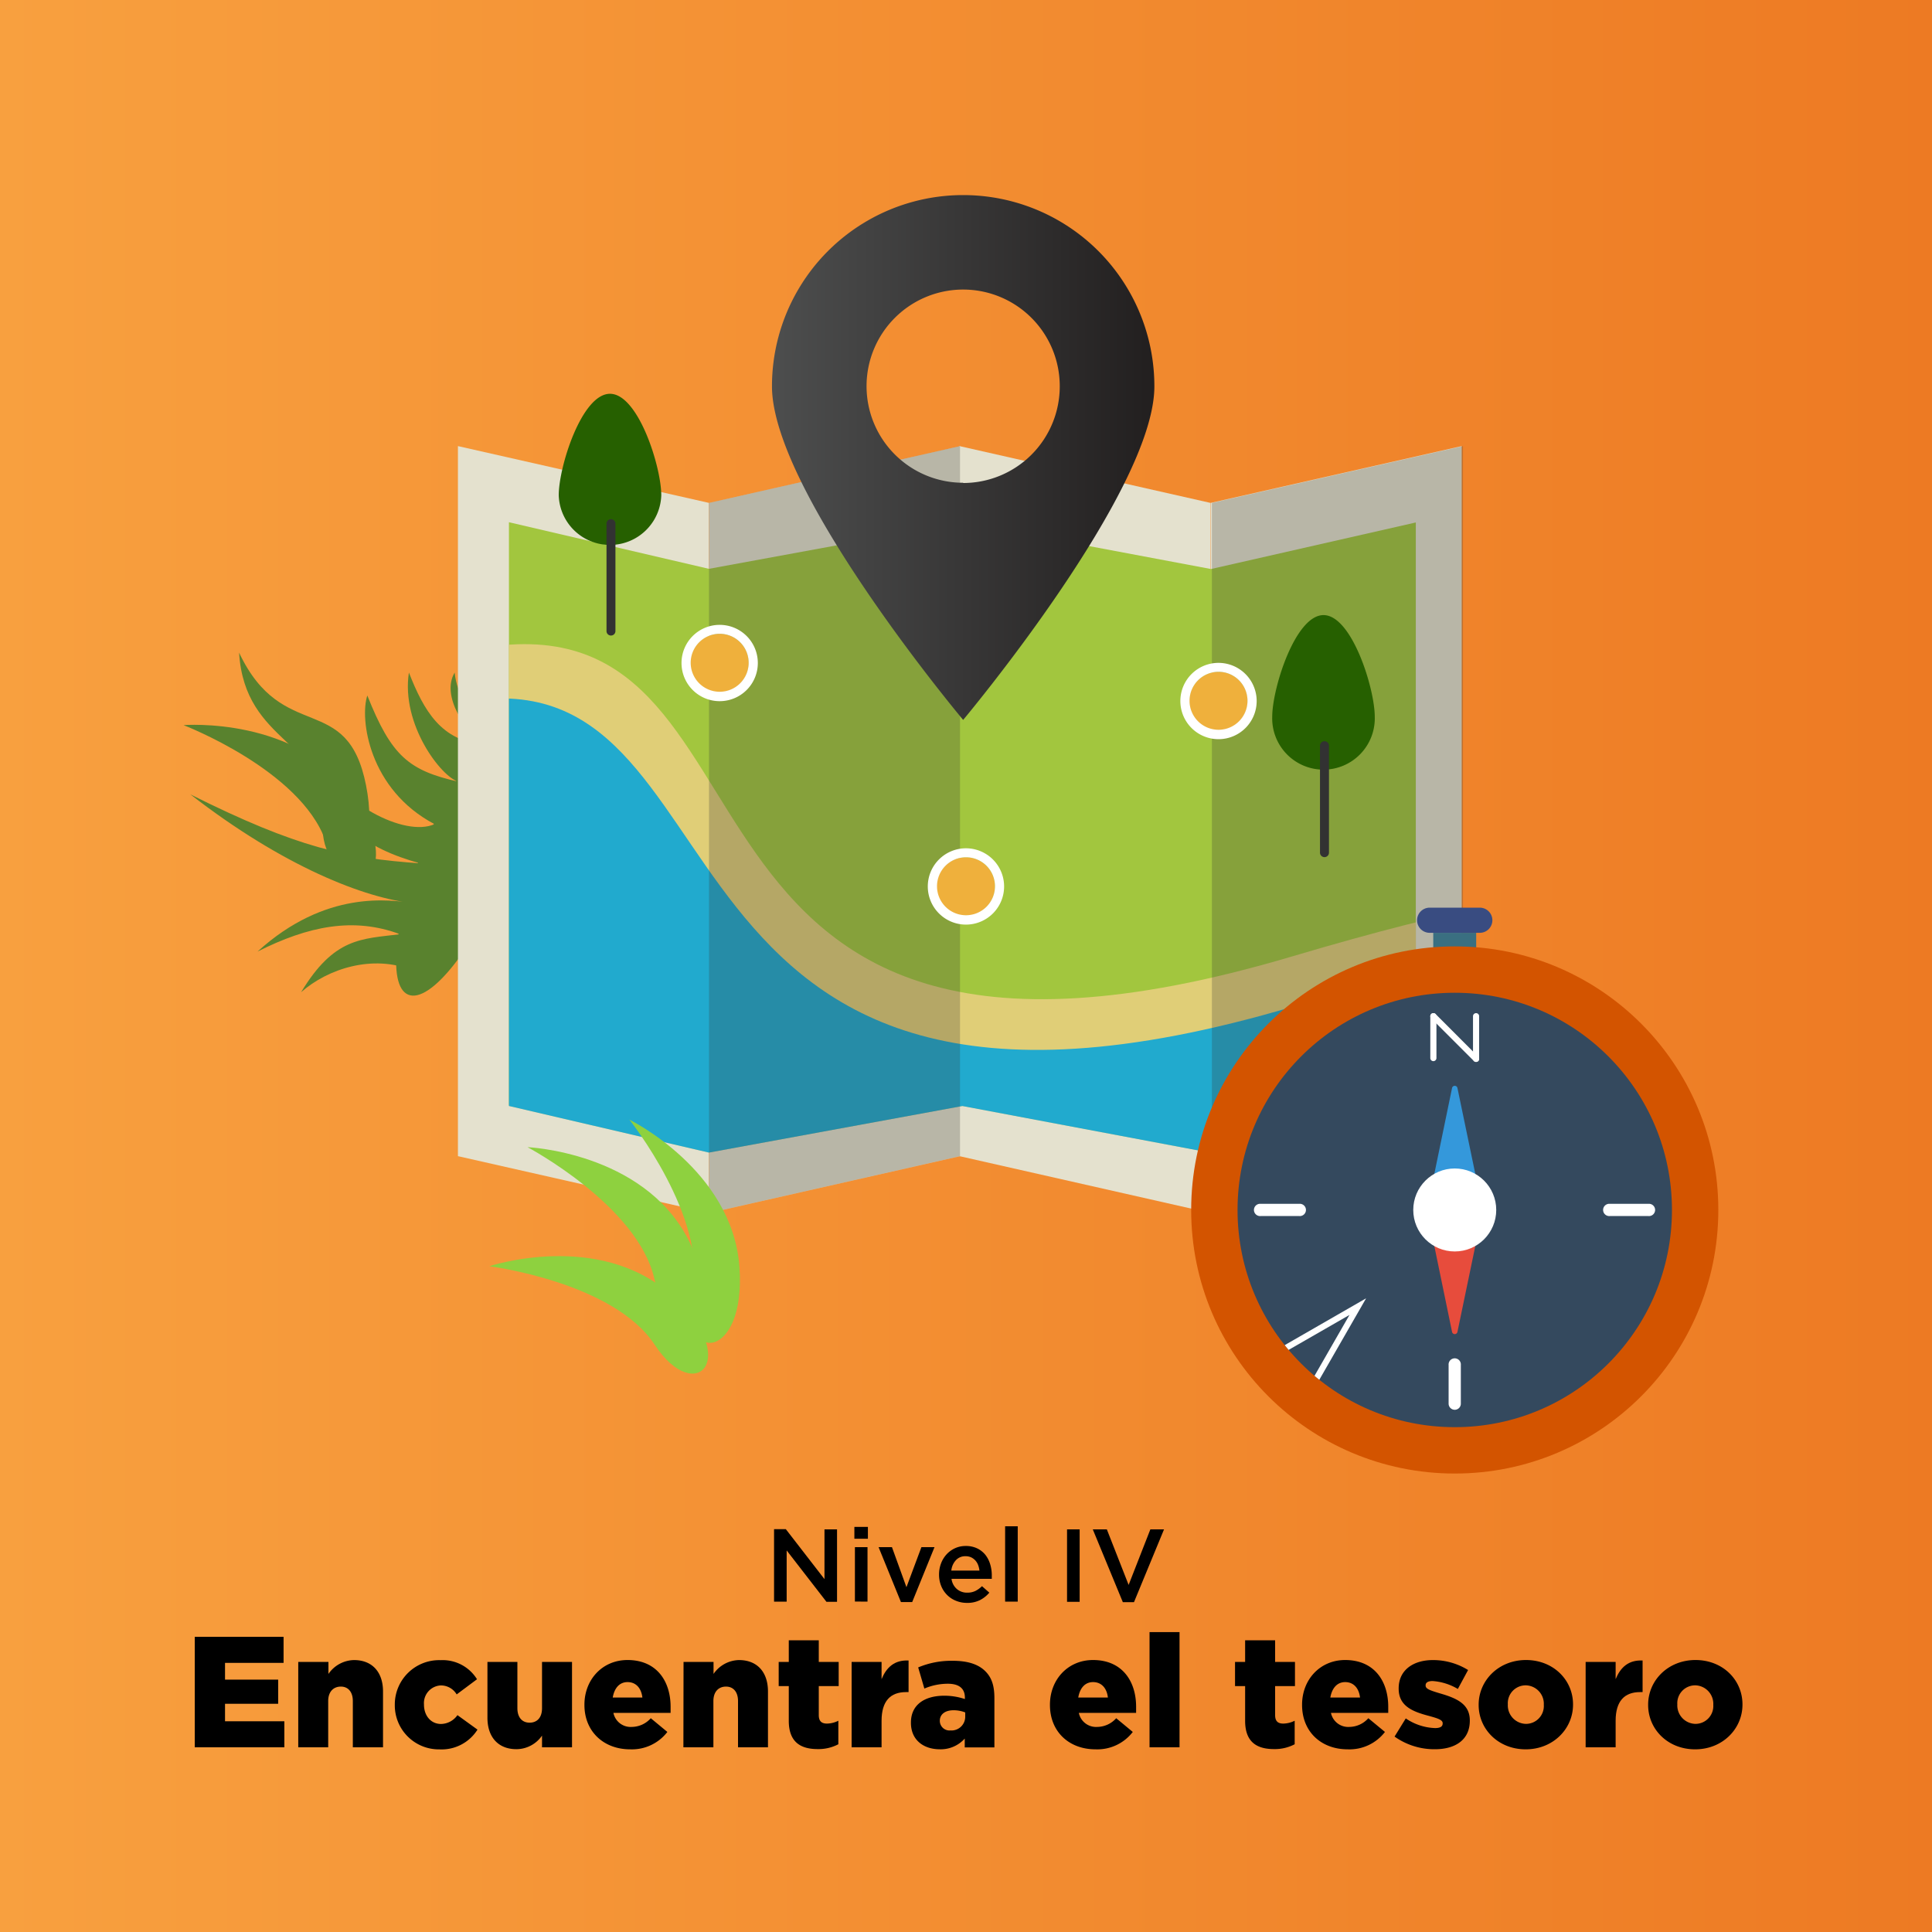 <svg xmlns="http://www.w3.org/2000/svg" xmlns:xlink="http://www.w3.org/1999/xlink" viewBox="0 0 400 400"><defs><style>.cls-1{mask:url(#mask);filter:url(#luminosity-noclip-2);}.cls-2{mix-blend-mode:multiply;fill:url(#linear-gradient);}.cls-3{fill:none;}.cls-4{isolation:isolate;}.cls-5{fill:url(#linear-gradient-2);}.cls-6{fill:#59822e;}.cls-7{fill:#e4e1ce;}.cls-8{fill:#ef5854;}.cls-9{fill:#a2c63e;}.cls-10{clip-path:url(#clip-path);}.cls-11{fill:#e0ce77;}.cls-12{fill:#21aace;}.cls-13{fill:#353535;opacity:0.25;}.cls-14{fill:#266000;}.cls-15{fill:#323232;}.cls-16{mask:url(#mask-2);}.cls-17{fill:url(#linear-gradient-3);}.cls-18{fill:url(#linear-gradient-4);}.cls-19{fill:#efb03c;}.cls-20{fill:#fff;}.cls-21{fill:#8ed13f;}.cls-22{fill:#3a6f81;}.cls-23{fill:#394c81;}.cls-24{fill:#d35400;}.cls-25{fill:#34495e;}.cls-26{mix-blend-mode:screen;}.cls-27{fill:#3498db;}.cls-28{fill:#e74c3c;}.cls-29{clip-path:url(#clip-path-2);}.cls-30{filter:url(#luminosity-noclip);}</style><filter id="luminosity-noclip" x="199.41" y="-9540.79" width="51.5" height="32766" filterUnits="userSpaceOnUse" color-interpolation-filters="sRGB"><feFlood flood-color="#fff" result="bg"/><feBlend in="SourceGraphic" in2="bg"/></filter><mask id="mask" x="199.41" y="-9540.79" width="51.5" height="32766" maskUnits="userSpaceOnUse"><g class="cls-30"/></mask><linearGradient id="linear-gradient" x1="240.79" y1="132.91" x2="204.69" y2="119.86" gradientUnits="userSpaceOnUse"><stop offset="0"/><stop offset="1" stop-color="#fff"/></linearGradient><linearGradient id="linear-gradient-2" x1="-0.39" y1="200" x2="400.39" y2="200" gradientUnits="userSpaceOnUse"><stop offset="0" stop-color="#f8a03f"/><stop offset="1" stop-color="#ed7a23"/></linearGradient><clipPath id="clip-path"><polygon id="SVGID" class="cls-3" points="250.72 118.04 199.31 108.37 199.31 108.34 199.26 108.36 199.2 108.34 199.2 108.37 146.77 117.99 105.37 108.34 105.37 228.98 146.77 238.63 199.26 228.99 250.7 238.68 293.13 229.02 293.13 108.39 250.72 118.04"/></clipPath><filter id="luminosity-noclip-2" x="199.41" y="97.84" width="51.5" height="65.05" filterUnits="userSpaceOnUse" color-interpolation-filters="sRGB"><feFlood flood-color="#fff" result="bg"/><feBlend in="SourceGraphic" in2="bg"/></filter><mask id="mask-2" x="199.41" y="97.84" width="51.5" height="65.05" maskUnits="userSpaceOnUse"><g class="cls-1"><polygon class="cls-2" points="199.41 149.01 233.95 162.89 250.91 104.12 224.1 97.84 199.41 149.01"/></g></mask><linearGradient id="linear-gradient-3" x1="240.79" y1="132.91" x2="204.69" y2="119.86" gradientUnits="userSpaceOnUse"><stop offset="0" stop-color="#744740"/><stop offset="1" stop-color="#003f00"/></linearGradient><linearGradient id="linear-gradient-4" x1="159.83" y1="94.7" x2="238.98" y2="94.7" gradientUnits="userSpaceOnUse"><stop offset="0" stop-color="#4d4e4e"/><stop offset="1" stop-color="#221f1f"/></linearGradient><clipPath id="clip-path-2"><circle id="SVGID-2" data-name="SVGID" class="cls-3" cx="301.19" cy="250.51" r="44.97"/></clipPath></defs><title>NIVEL 4 copy</title><g class="cls-4"><g id="Ñëîé_1" data-name="Ñëîé 1"><rect class="cls-5" x="-0.39" y="-0.39" width="400.78" height="400.78"/><path d="M170.7,316.64h2.6v15h-2.19L162.87,321V331.6h-2.61v-15h2.44l8,10.34Z"/><path d="M176.89,318.58v-2.45h2.8v2.45Zm.11,13V320.32h2.61V331.6Z"/><path d="M190.77,320.32h2.71l-4.62,11.37h-2.33l-4.63-11.37h2.77l3,8.29Z"/><path d="M198.12,329a3.17,3.17,0,0,0,2.14.74,3.73,3.73,0,0,0,1.66-.34,5.39,5.39,0,0,0,1.39-1l1.52,1.34a6.26,6.26,0,0,1-1.93,1.54,5.77,5.77,0,0,1-2.69.58,5.88,5.88,0,0,1-2.27-.43,5.33,5.33,0,0,1-1.84-1.2,5.55,5.55,0,0,1-1.23-1.85,6.18,6.18,0,0,1-.45-2.4,6.42,6.42,0,0,1,.41-2.29,5.84,5.84,0,0,1,1.14-1.87,5.5,5.5,0,0,1,1.74-1.27,5.24,5.24,0,0,1,2.23-.47,5.35,5.35,0,0,1,2.36.49A4.93,4.93,0,0,1,204,321.9a5.87,5.87,0,0,1,1,1.94,7.82,7.82,0,0,1,.34,2.33c0,.12,0,.23,0,.34s0,.24,0,.37H197A3.34,3.34,0,0,0,198.12,329Zm4.66-3.83a4.45,4.45,0,0,0-.28-1.17,2.91,2.91,0,0,0-.58-.94,2.85,2.85,0,0,0-.86-.63,2.66,2.66,0,0,0-1.15-.23,2.6,2.6,0,0,0-2,.82,3.68,3.68,0,0,0-.95,2.15Z"/><path d="M208.1,331.6V316h2.61v15.6Z"/><path d="M223.53,316.64v15h-2.61v-15Z"/><path d="M238.17,316.64H241l-6.22,15.07h-2.31l-6.22-15.07h2.91l4.51,11.5Z"/><path d="M40.32,338.89H58.71v5.39H46.59v3.47h11v5h-11v3.62H58.87v5.39H40.32Z"/><path d="M61.75,344.09H68v2.48a6.57,6.57,0,0,1,5.3-2.87c3.75,0,6,2.48,6,6.5v11.56H73.05v-9.57c0-1.93-1-3-2.48-3s-2.62,1-2.62,3v9.57h-6.2Z"/><path d="M81.74,353v-.07a9.18,9.18,0,0,1,9.47-9.21,8.36,8.36,0,0,1,7.55,3.95l-4.21,3.14a3.8,3.8,0,0,0-3.3-1.86,3.66,3.66,0,0,0-3.47,3.92v.06c0,2.29,1.44,4,3.53,4a4.25,4.25,0,0,0,3.4-1.83l4.15,3A8.78,8.78,0,0,1,91,362.19,9.12,9.12,0,0,1,81.74,353Z"/><path d="M100.92,355.65V344.09h6.2v9.57c0,1.93,1,3,2.52,3s2.58-1,2.58-3v-9.57h6.21v17.67h-6.21v-2.42a6.48,6.48,0,0,1-5.29,2.81C103.17,362.15,100.92,359.67,100.92,355.65Z"/><path d="M121,353v-.07c0-5.16,3.69-9.24,8.92-9.24,6.11,0,8.92,4.47,8.92,9.67,0,.39,0,.85,0,1.27H127a3.64,3.64,0,0,0,3.82,2.91,5.34,5.34,0,0,0,3.92-1.8l3.43,2.84a9.26,9.26,0,0,1-7.68,3.6C125,362.19,121,358.5,121,353Zm12-1.54c-.23-2-1.37-3.2-3.07-3.2s-2.74,1.27-3.07,3.2Z"/><path d="M141.52,344.09h6.21v2.48A6.55,6.55,0,0,1,153,343.7c3.76,0,6,2.48,6,6.5v11.56h-6.2v-9.57c0-1.93-1-3-2.49-3s-2.61,1-2.61,3v9.57h-6.21Z"/><path d="M163.31,356.27v-7.18h-2.09v-5h2.09v-4.48h6.21v4.48h4.12v5h-4.12v6c0,1.24.56,1.76,1.7,1.76a5.41,5.41,0,0,0,2.35-.59v4.87a8.85,8.85,0,0,1-4.31,1C165.54,362.12,163.31,360.49,163.31,356.27Z"/><path d="M176.32,344.09h6.2v3.56c1-2.42,2.65-4,5.59-3.86v6.54h-.52c-3.24,0-5.07,1.86-5.07,5.94v5.49h-6.2Z"/><path d="M188.6,356.7v-.07c0-3.66,2.78-5.55,6.93-5.55a13.48,13.48,0,0,1,4.24.69v-.3c0-1.83-1.14-2.87-3.53-2.87a12.4,12.4,0,0,0-4.86,1l-1.28-4.38a17.71,17.71,0,0,1,7.16-1.37c3.17,0,5.32.75,6.73,2.15s1.89,3.14,1.89,5.62v10.16h-6.14v-1.83a6.66,6.66,0,0,1-5.2,2.22C191.18,362.15,188.6,360.23,188.6,356.7Zm11.24-1.34v-.82a6.57,6.57,0,0,0-2.42-.45c-1.8,0-2.84.88-2.84,2.18v.07a2,2,0,0,0,2.19,1.93A2.85,2.85,0,0,0,199.84,355.36Z"/><path d="M217.38,353v-.07c0-5.16,3.69-9.24,8.92-9.24,6.11,0,8.92,4.47,8.92,9.67,0,.39,0,.85,0,1.27H223.36a3.64,3.64,0,0,0,3.82,2.91,5.34,5.34,0,0,0,3.92-1.8l3.43,2.84a9.26,9.26,0,0,1-7.68,3.6C221.3,362.19,217.38,358.5,217.38,353Zm12-1.54c-.23-2-1.37-3.2-3.07-3.2s-2.74,1.27-3.07,3.2Z"/><path d="M238,337.91h6.21v23.85H238Z"/><path d="M257.79,356.27v-7.18H255.7v-5h2.09v-4.48H264v4.48h4.11v5H264v6c0,1.24.55,1.76,1.7,1.76a5.45,5.45,0,0,0,2.35-.59v4.87a8.85,8.85,0,0,1-4.31,1C260,362.12,257.79,360.49,257.79,356.27Z"/><path d="M269.58,353v-.07c0-5.16,3.7-9.24,8.92-9.24,6.11,0,8.92,4.47,8.92,9.67,0,.39,0,.85,0,1.27H275.56a3.65,3.65,0,0,0,3.82,2.91,5.34,5.34,0,0,0,3.92-1.8l3.44,2.84a9.26,9.26,0,0,1-7.68,3.6C273.5,362.19,269.58,358.5,269.58,353Zm12-1.54c-.23-2-1.38-3.2-3.07-3.2s-2.75,1.27-3.08,3.2Z"/><path d="M288.73,359.54l2.32-3.76a11.45,11.45,0,0,0,6.07,2c1.08,0,1.57-.33,1.57-.95v-.06c0-.69-1-1-2.84-1.51-3.5-.91-6.27-2.09-6.27-5.65v-.06c0-3.76,3-5.85,7.09-5.85a13.76,13.76,0,0,1,7.28,2.06l-2.12,3.92a11.87,11.87,0,0,0-5.23-1.64c-1,0-1.44.36-1.44.85V349c0,.68,1,1,2.88,1.57,3.49,1,6.27,2.19,6.27,5.62v.06c0,3.89-2.91,5.91-7.22,5.91A14.21,14.21,0,0,1,288.73,359.54Z"/><path d="M306.14,353v-.07c0-5,4.12-9.24,9.8-9.24s9.74,4.15,9.74,9.18v.06c0,5-4.12,9.25-9.8,9.25S306.14,358,306.14,353Zm13.49,0v-.07a3.82,3.82,0,0,0-3.75-4,3.7,3.7,0,0,0-3.7,3.92v.06a3.83,3.83,0,0,0,3.76,4A3.7,3.7,0,0,0,319.63,353Z"/><path d="M328.29,344.09h6.21v3.56c1-2.42,2.64-4,5.58-3.86v6.54h-.52c-3.23,0-5.06,1.86-5.06,5.94v5.49h-6.21Z"/><path d="M341.23,353v-.07c0-5,4.11-9.24,9.8-9.24s9.73,4.15,9.73,9.18v.06c0,5-4.11,9.25-9.8,9.25S341.23,358,341.23,353Zm13.49,0v-.07a3.83,3.83,0,0,0-3.76-4,3.7,3.7,0,0,0-3.69,3.92v.06a3.83,3.83,0,0,0,3.76,4A3.7,3.7,0,0,0,354.72,353Z"/><path class="cls-6" d="M108.59,148.6c4.5,1.89,2.76,16.26-3.89,32.09S89,207.82,84.51,205.93s-2.76-16.26,3.89-32.09S104.09,146.71,108.59,148.6Z"/><path class="cls-6" d="M85.41,200.89c-8.19-3.33-17.47-.39-23.07,4.53,6.86-11.34,12.44-11,20.48-12-9.62-3.6-19-1.7-29.5,3.59,14.09-12.82,27.43-10.74,32.4-10-10.17-1-27.1-7.64-46.3-22.54C61.75,175.63,71.81,177.65,87,178.75c-11.37-3.12-19.61-8.68-21.21-21.92,4.35,9.32,17.94,16.58,24.18,13.8C76.34,163.47,74.45,148.79,76.05,144c5,12.56,8.58,15.51,18.84,17.84-3.53-1-11.89-11.83-10.23-22.6,3.13,8,6.72,14.18,15.56,14.91-3.68-2.53-9-10-6.09-14.9,1,9.55,10.05,11.5,12.91,14.13,4.67,4.31-3.49,15.4-6,20.75-1.76,3.67-6.36,31.94-13.5,25.85Z"/><polygon class="cls-7" points="250.66 251.13 302.63 239.37 302.63 92.36 250.66 104.12 250.66 251.13"/><polygon class="cls-7" points="146.82 251.13 198.8 239.37 198.8 92.36 146.82 104.12 146.82 251.13"/><polygon class="cls-7" points="146.79 251.13 94.81 239.37 94.81 92.36 146.79 104.12 146.79 251.13"/><polygon class="cls-7" points="250.62 251.13 198.65 239.37 198.65 92.36 250.62 104.12 250.62 251.13"/><path class="cls-8" d="M110.5,167.56h-1.86c0-2.36.09-3.75.09-3.75l1.86.1S110.52,165.26,110.5,167.56Z"/><path class="cls-8" d="M133.48,225v-1.86a21.19,21.19,0,0,0,6.18-1.05l.83-.27.59,1.77-.87.28A23.41,23.41,0,0,1,133.48,225Zm-7.59-1.74a18.8,18.8,0,0,1-6-4.92l1.43-1.19a17.25,17.25,0,0,0,5.41,4.46ZM148,220.48l-.91-1.61a36.51,36.51,0,0,0,5.89-4.2l1.22,1.4A37.15,37.15,0,0,1,148,220.48Zm-32.19-8.66a52.34,52.34,0,0,1-2.74-7.08l1.78-.55a50.51,50.51,0,0,0,2.63,6.83Zm152.42-.68c-2-.18-4.22-1.36-7-3.7l1.21-1.41c2.41,2.05,4.35,3.11,5.93,3.26Zm-108.79-.59L158,209.39a66.35,66.35,0,0,0,4.23-6l1.57,1A67.88,67.88,0,0,1,159.45,210.55Zm96.39-8.36q-1.49-1.56-3.08-3.27l-2-2.16,1.35-1.28,2,2.17c1.06,1.13,2.09,2.22,3.08,3.25Zm-88.22-4.27L166,197l.48-.84c1.08-1.89,2.16-3.78,3.28-5.63l1.59,1c-1.12,1.83-2.18,3.7-3.26,5.58Zm-56.4-.49c-.48-2.33-.9-4.83-1.26-7.43l1.85-.24c.34,2.55.76,5,1.23,7.29Zm134.31-6c-1.9-1.87-3.67-3.52-5.42-5l1.22-1.4c1.78,1.55,3.58,3.22,5.5,5.12Zm-70.06-6L174,184.27a40.8,40.8,0,0,1,5.13-5.62l1.24,1.39A37.64,37.64,0,0,0,175.47,185.4Zm-66.31-2.87c-.19-2.44-.34-5-.42-7.49l1.85-.07c.09,2.51.23,5,.43,7.41Zm125.19-.74a64.14,64.14,0,0,0-6.17-4l.91-1.62a65.87,65.87,0,0,1,6.35,4.09Zm-48.12-5.91-.88-1.63a34.25,34.25,0,0,1,7.07-2.84l.5,1.79A32.46,32.46,0,0,0,186.23,175.88Zm35.34-1.21a45.29,45.29,0,0,0-7-2.1l.39-1.81a46.8,46.8,0,0,1,7.27,2.18Zm-21.51-2.78-.18-1.85a55.27,55.27,0,0,1,7.56-.23l-.07,1.86A54.91,54.91,0,0,0,200.06,171.89Z"/><path class="cls-8" d="M275.08,206.51l-1.61-.93a24.22,24.22,0,0,0,1.52-3.24l1.73.69A27.91,27.91,0,0,1,275.08,206.51Z"/><polygon class="cls-9" points="250.72 117.81 199.31 108.14 199.31 108.12 199.26 108.13 199.2 108.12 199.2 108.14 146.77 117.77 105.37 108.12 105.37 228.75 146.77 238.41 199.26 228.76 250.7 238.45 293.13 228.8 293.13 108.17 250.72 117.81"/><g class="cls-10"><path class="cls-11" d="M98,134.48C168,120.73,127.49,239.6,267.58,198s41.4,28.22,38.92,44.47c-1.84,12-21.74,9.91-145.84,32.52-21,3.83-42.93,8-58-4.69-3.54-3-11.61-11-15.76-45.59C83.69,197.85,77.12,143.09,98,134.48Z"/><path class="cls-12" d="M94.81,145.55c63.12-12.56,33,104.46,173,62.82s38,28.88,35.49,45.13c-1.83,12-21.74,9.91-145.83,32.52-21,3.83-42.93,8-58-4.69-3.54-3-11.6-11-15.75-45.59C80.53,208.92,74,154.16,94.81,145.55Z"/></g><polygon class="cls-13" points="198.76 92.36 146.79 104.12 146.79 251.13 198.76 239.37 198.76 92.36"/><polygon class="cls-13" points="302.89 92.36 250.91 104.12 250.91 251.13 302.89 239.37 302.89 92.36"/><path class="cls-14" d="M284.63,148.4a10.62,10.62,0,1,1-21.23,0c0-5.86,4.76-21.05,10.62-21.05S284.63,142.54,284.63,148.4Z"/><path class="cls-15" d="M274.22,177.46a.93.93,0,0,1-.93-.93V154.39a.93.93,0,0,1,1.86,0v22.14A.93.93,0,0,1,274.22,177.46Z"/><path class="cls-14" d="M136.91,102.53a10.62,10.62,0,0,1-21.23,0c0-5.87,4.75-21,10.61-21S136.91,96.66,136.91,102.53Z"/><path class="cls-15" d="M126.5,131.58a.92.92,0,0,1-.93-.92V108.52a.93.93,0,1,1,1.85,0v22.14A.92.92,0,0,1,126.5,131.58Z"/><g class="cls-16"><polygon class="cls-17" points="199.41 149.01 233.95 162.89 250.91 104.12 224.1 97.84 199.41 149.01"/></g><path class="cls-18" d="M199.41,40.39A39.57,39.57,0,0,0,159.83,80c0,21.85,39.58,69.05,39.58,69.05S239,101.81,239,80A39.57,39.57,0,0,0,199.41,40.39Zm0,59.56a20,20,0,1,1,20-20A20,20,0,0,1,199.41,100Z"/><circle class="cls-19" cx="148.98" cy="137.26" r="6.04"/><path class="cls-20" d="M149,131.22a6,6,0,1,1-6,6,6,6,0,0,1,6-6Zm0-1.85a7.9,7.9,0,1,0,7.9,7.89,7.9,7.9,0,0,0-7.9-7.89Z"/><circle class="cls-19" cx="199.95" cy="183.53" r="6.04"/><path class="cls-20" d="M200,177.49a6,6,0,1,1-6,6,6,6,0,0,1,6-6Zm0-1.86a7.9,7.9,0,1,0,7.89,7.9,7.91,7.91,0,0,0-7.89-7.9Z"/><circle class="cls-19" cx="252.28" cy="145.13" r="6.04"/><path class="cls-20" d="M252.28,139.09a6,6,0,1,1-6,6,6,6,0,0,1,6-6Zm0-1.85a7.9,7.9,0,1,0,7.9,7.89,7.91,7.91,0,0,0-7.9-7.89Z"/><path class="cls-21" d="M135.54,278.4c-8.56-13-34.23-16.24-34.23-16.24s22.49-7.48,37.59,5.85C153.74,281.09,144.09,291.39,135.54,278.4Z"/><path class="cls-21" d="M135.49,264.81c-3.41-15.18-26.27-27.3-26.27-27.3s23.68,1,33.1,18.77C151.57,273.76,138.91,280,135.49,264.81Z"/><path class="cls-21" d="M143.42,267.35c3-15.28-13.11-35.54-13.11-35.54s21.3,10.38,22.78,30.46C154.55,282,140.45,282.62,143.42,267.35Z"/><path class="cls-6" d="M67.38,174.06C62.16,159.4,38,150.13,38,150.13s23.62-1.9,35.12,14.64C84.41,181,72.6,188.72,67.38,174.06Z"/><path class="cls-6" d="M66.8,168.82c1.11-15.52-16.14-14.63-17.3-33.7,9.06,19.17,22.4,7.74,26.29,27.5C79.61,182,65.7,184.34,66.8,168.82Z"/><rect class="cls-22" x="296.74" y="193.13" width="8.89" height="8.37"/><path class="cls-23" d="M306.38,193.13H296a2.6,2.6,0,0,1-2.61-2.6h0a2.61,2.61,0,0,1,2.61-2.61h10.38a2.61,2.61,0,0,1,2.6,2.61h0A2.6,2.6,0,0,1,306.38,193.13Z"/><circle class="cls-24" cx="301.19" cy="250.51" r="54.57"/><circle class="cls-25" cx="301.19" cy="250.51" r="44.97"/><g class="cls-26"><path class="cls-24" d="M255,269.44a.94.94,0,0,1-.88-.6,50.06,50.06,0,0,1-2.18-7.09.95.95,0,1,1,1.85-.42,49.29,49.29,0,0,0,2.1,6.82,1,1,0,0,1-.54,1.23A1.07,1.07,0,0,1,255,269.44Z"/></g><g class="cls-26"><path class="cls-24" d="M252,257a.94.94,0,0,1-.94-.85,50.52,50.52,0,0,1,61.11-54.94,1,1,0,0,1-.41,1.86,48.61,48.61,0,0,0-59.12,47.44,51.7,51.7,0,0,0,.3,5.43,1,1,0,0,1-.84,1.05Z"/></g><g class="cls-26"><path class="cls-24" d="M322,206.48a1,1,0,0,1-.4-.09,48.94,48.94,0,0,0-5.23-2.06,1,1,0,0,1,.59-1.81,50,50,0,0,1,5.44,2.15.95.95,0,0,1-.4,1.81Z"/></g><path class="cls-27" d="M307,250.51H295.42l5.21-25.24a.57.57,0,0,1,1.12,0Z"/><path class="cls-28" d="M307,250.51H295.42l5.21,25.24a.57.57,0,0,0,1.12,0Z"/><circle class="cls-20" cx="301.19" cy="250.51" r="8.59"/><path class="cls-20" d="M296.77,219.7a.64.64,0,0,1-.64-.64v-8.67a.64.64,0,0,1,.64-.63.63.63,0,0,1,.63.63v8.67A.64.64,0,0,1,296.77,219.7Z"/><path class="cls-20" d="M305.61,219.86a.63.63,0,0,1-.45-.18l-8.84-8.84a.63.63,0,0,1,0-.9.65.65,0,0,1,.9,0l8.83,8.84a.63.63,0,0,1,0,.9A.62.62,0,0,1,305.61,219.86Z"/><path class="cls-20" d="M305.61,219.86a.64.64,0,0,1-.64-.63v-8.84a.64.64,0,0,1,.64-.63.63.63,0,0,1,.63.63v8.84A.63.63,0,0,1,305.61,219.86Z"/><g class="cls-26"><path class="cls-25" d="M315.36,289.31a1.28,1.28,0,0,1-1.19-.82,1.27,1.27,0,0,1,.74-1.64A39,39,0,0,0,340,250.51a1.27,1.27,0,1,1,2.53,0,41.58,41.58,0,0,1-26.75,38.71A1.2,1.2,0,0,1,315.36,289.31Z"/></g><g class="cls-26"><path class="cls-25" d="M301.19,291.88a1.27,1.27,0,1,1,0-2.53,39.6,39.6,0,0,0,7.38-.7,1.25,1.25,0,0,1,1.48,1,1.28,1.28,0,0,1-1,1.49A42.11,42.11,0,0,1,301.19,291.88Z"/></g><path class="cls-20" d="M301.19,291.88a1.27,1.27,0,0,1-1.27-1.27v-8a1.27,1.27,0,1,1,2.53,0v8A1.26,1.26,0,0,1,301.19,291.88Z"/><path class="cls-20" d="M341.29,251.77h-8a1.27,1.27,0,1,1,0-2.53h8a1.27,1.27,0,1,1,0,2.53Z"/><path class="cls-20" d="M269,251.77h-8a1.27,1.27,0,1,1,0-2.53h8a1.27,1.27,0,1,1,0,2.53Z"/><g class="cls-29"><path class="cls-20" d="M272.67,285.91a.64.64,0,0,1-.55-1l7.28-12.67-12.67,7.28a.63.63,0,0,1-.63-1.09l16.74-9.63-9.62,16.74A.63.63,0,0,1,272.67,285.91Z"/></g></g></g></svg>